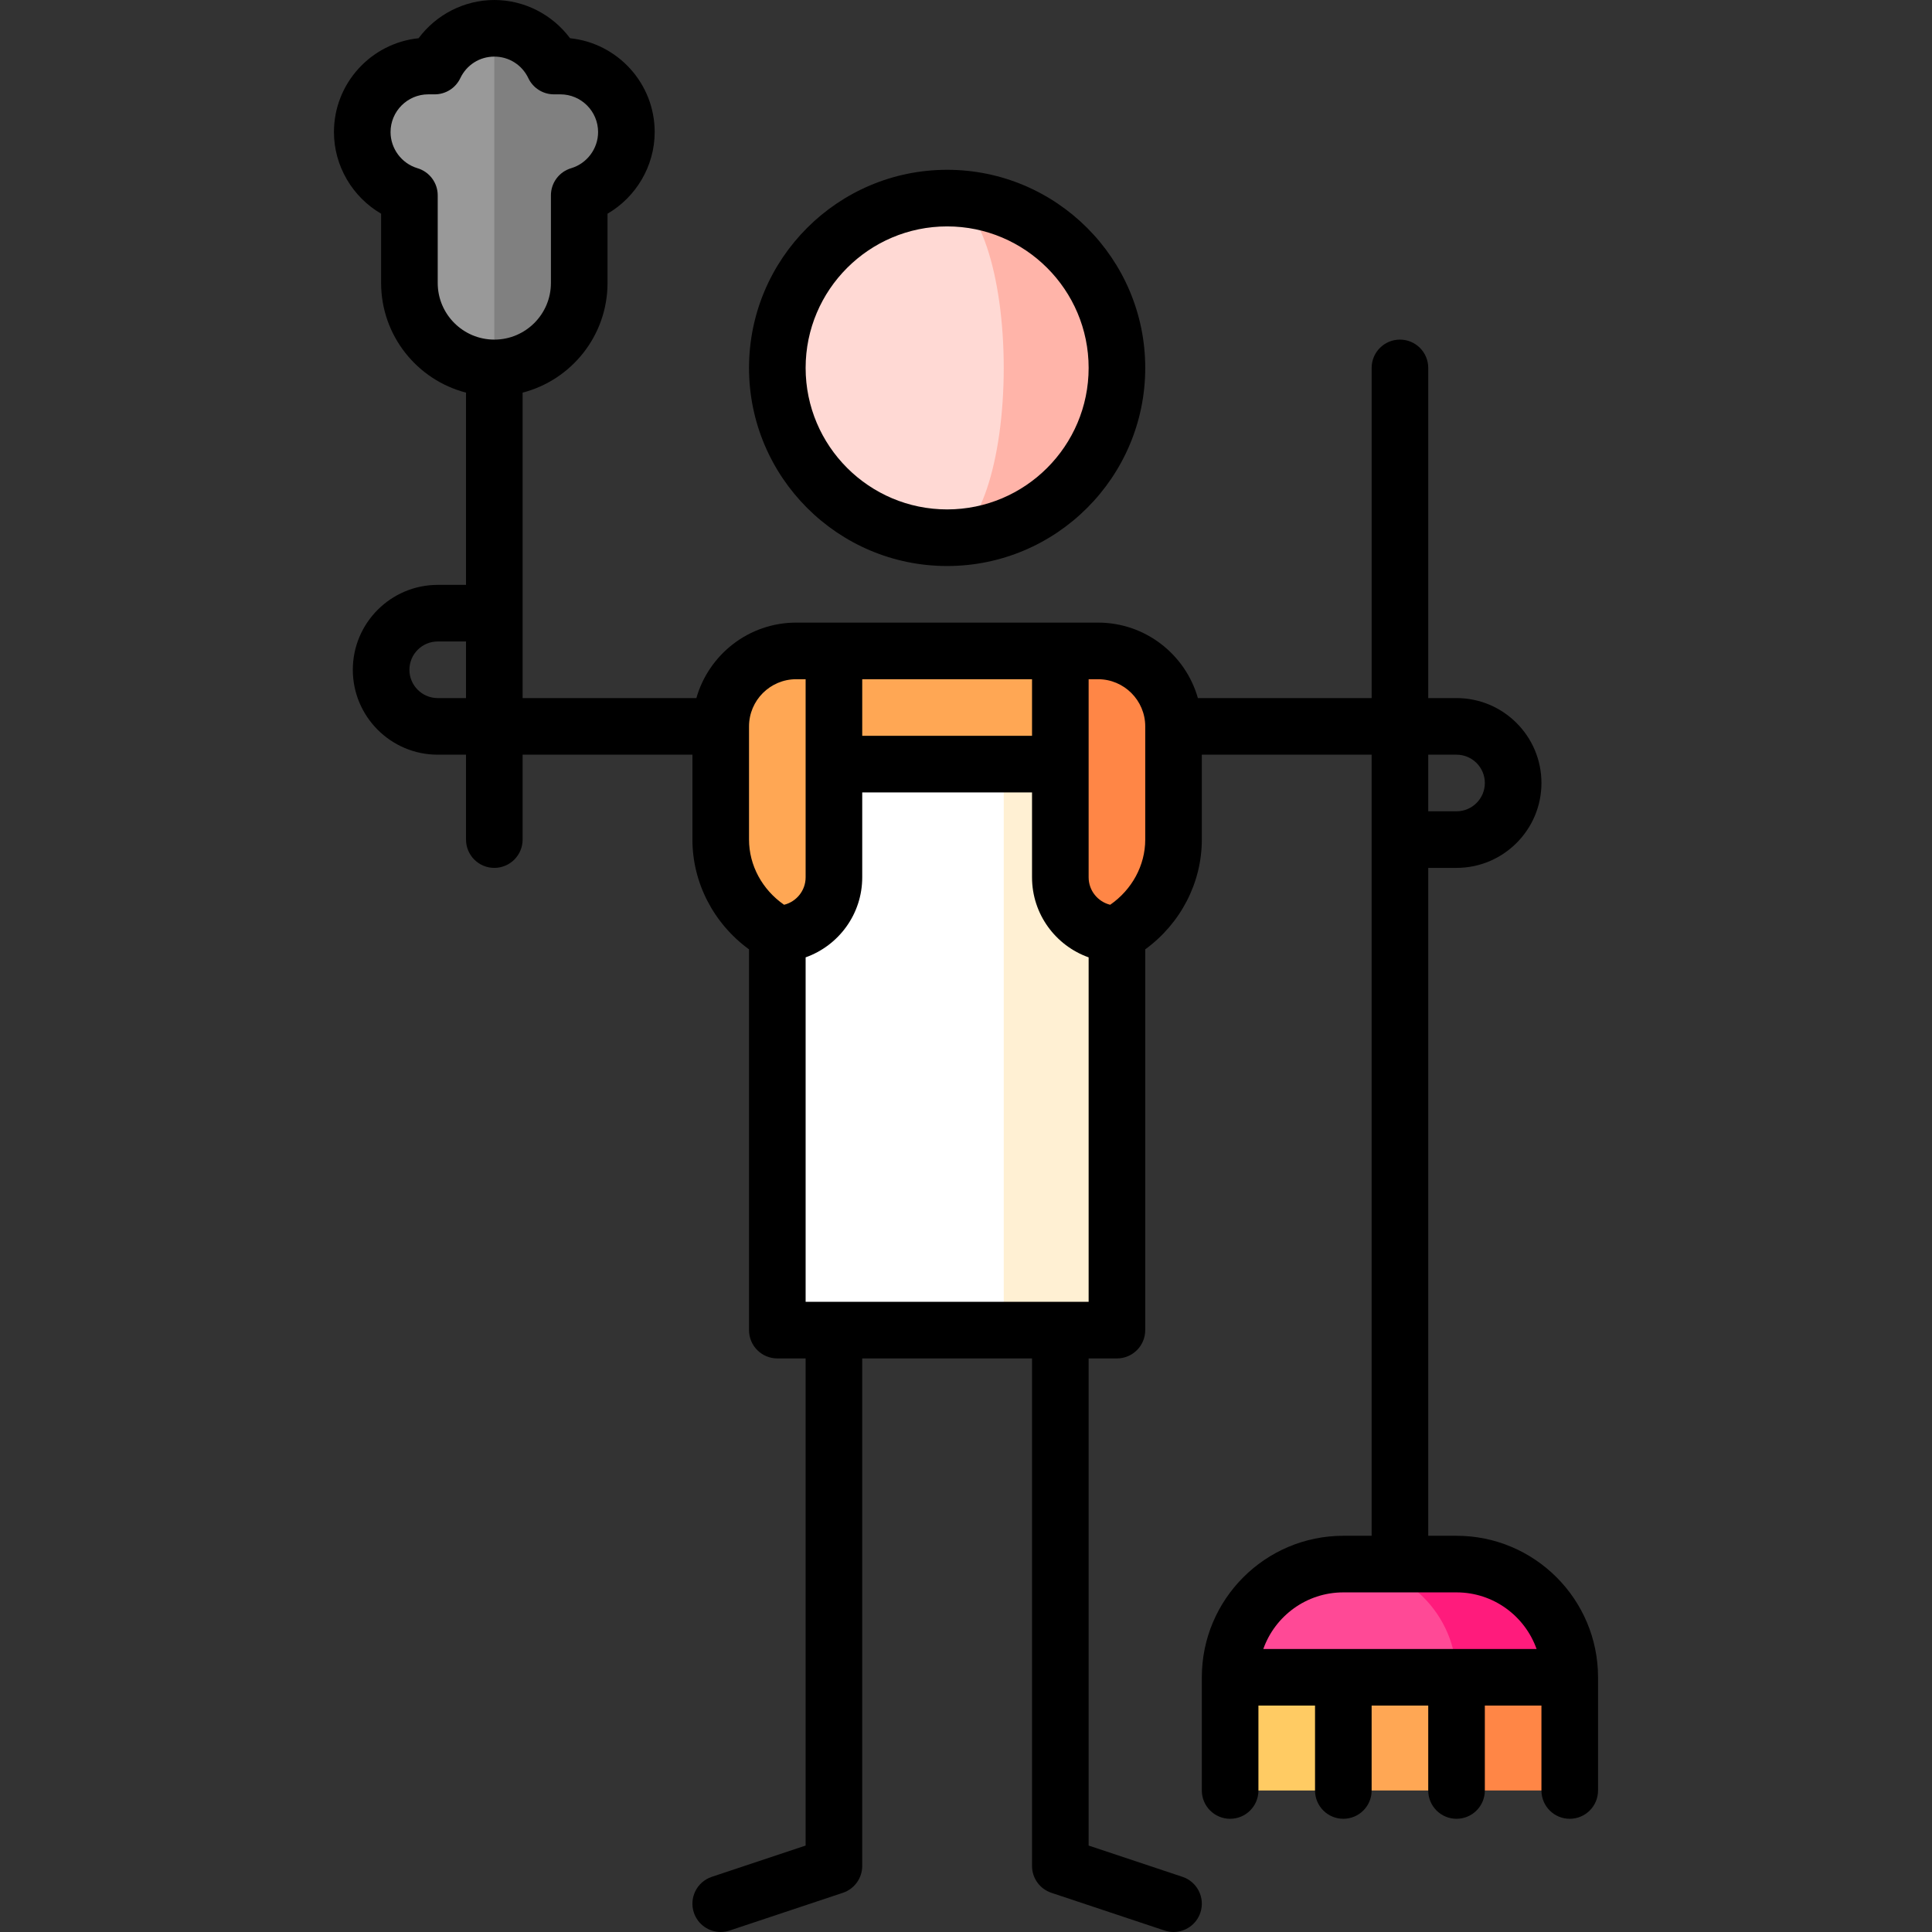 <svg id="Capa_1" enable-background="new 0 0 512.002 512.002" height="512" viewBox="0 0 512.002 512.002" width="512" xmlns="http://www.w3.org/2000/svg"><rect x="0" y="0" width="512.002" height="512.002" fill="#333333" stroke="none"/><g><path d="m148.501 17.5h-1.707c-2.811-5.907-8.816-10-15.793-10l-10 44.266 10 45.734c12.426 0 22.5-10.074 22.5-22.5v-23.234c7.227-2.152 12.5-8.839 12.5-16.766 0-9.665-7.835-17.5-17.5-17.5z" fill="#808080"/><path d="m115.208 17.5h-1.707c-9.665 0-17.5 7.835-17.5 17.5 0 7.926 5.273 14.613 12.5 16.766v23.234c0 12.426 10.074 22.5 22.5 22.5v-90c-6.977 0-12.982 4.093-15.793 10z" fill="#999"/><path d="m386.001 414.5h-30v45l60-15c0-16.569-13.431-30-30-30z" fill="#ff1b7c"/><path d="m356.001 414.5c-16.569 0-30 13.431-30 30l30 15 30-15c0-16.569-13.431-30-30-30z" fill="#ff4996"/><path d="m416.001 444.5h-30l-20 15 20 15h30z" fill="#ff8646"/><path d="m386.001 444.5h-30l-20 15 20 15h30z" fill="#ffa754"/><path d="m326.001 444.5h30v30h-30z" fill="#ffcb63"/><path d="m266.001 182.5-30 85 30 85h30v-170z" fill="#fff0d3"/><path d="m206.001 182.5h60v170h-60z" fill="#fff"/><path d="m281.001 172.5h-70c-11.046 0-20 8.954-20 20v30c0 10.685 6.036 20.007 15 25 8.284 0 15-6.716 15-15v-30h75z" fill="#ffa754"/><path d="m291.001 172.5h-10v60c0 8.284 6.716 15 15 15 8.964-4.993 15-14.315 15-25v-30c0-11.046-8.955-20-20-20z" fill="#ff8646"/><path d="m251.001 52.5v90c24.853 0 45-20.147 45-45s-20.147-45-45-45z" fill="#ffb4a9"/><path d="m266.001 97.5c0-24.853-6.716-45-15-45-24.853 0-45 20.147-45 45s20.147 45 45 45c8.284 0 15-20.147 15-45z" fill="#ffd9d4"/><path d="m386.001 407h-7.5v-177h7.5c12.406 0 22.5-10.094 22.5-22.5s-10.094-22.5-22.5-22.5h-7.5v-87.5c0-4.143-3.357-7.5-7.5-7.5s-7.5 3.357-7.5 7.5v87.5h-46.048c-3.274-11.528-13.889-20-26.452-20h-80c-12.563 0-23.178 8.472-26.452 20h-46.048v-80.949c12.925-3.339 22.5-15.098 22.5-29.051v-18.366c7.568-4.404 12.5-12.643 12.5-21.634 0-12.918-9.848-23.578-22.431-24.869-4.664-6.272-12.117-10.131-20.069-10.131s-15.405 3.86-20.069 10.131c-12.582 1.291-22.431 11.951-22.431 24.869 0 8.991 4.932 17.229 12.5 21.634v18.366c0 13.953 9.575 25.712 22.5 29.051v50.949h-7.5c-12.407 0-22.5 10.094-22.5 22.5s10.093 22.5 22.5 22.5h7.5v22.5c0 4.143 3.358 7.5 7.5 7.5s7.5-3.357 7.5-7.5v-22.5h45v22.5c0 11.485 5.65 22.271 15 29.09v100.91c0 4.143 3.358 7.5 7.5 7.5h7.5v129.095l-24.872 8.29c-3.93 1.31-6.053 5.558-4.744 9.487 1.048 3.143 3.974 5.13 7.114 5.13.786 0 1.586-.125 2.373-.387l30-10c3.063-1.021 5.128-3.887 5.128-7.115v-134.5h45v134.5c0 3.229 2.065 6.095 5.128 7.115l30 10c.787.262 1.587.387 2.373.387 3.141 0 6.066-1.987 7.114-5.13 1.31-3.93-.814-8.178-4.743-9.487l-24.872-8.29v-129.095h7.5c4.143 0 7.5-3.357 7.5-7.5v-100.91c9.35-6.819 15-17.604 15-29.09v-22.5h45v207h-7.5c-20.678 0-37.5 16.822-37.5 37.5v30c0 4.143 3.357 7.5 7.5 7.5s7.5-3.357 7.5-7.5v-22.5h15v22.5c0 4.143 3.357 7.5 7.5 7.5s7.5-3.357 7.5-7.5v-22.5h15v22.5c0 4.143 3.357 7.5 7.5 7.5s7.5-3.357 7.5-7.5v-22.5h15v22.5c0 4.143 3.357 7.5 7.5 7.5s7.5-3.357 7.5-7.5v-30c.001-20.678-16.821-37.5-37.499-37.5zm-270-332v-23.234c0-3.317-2.18-6.241-5.359-7.188-4.204-1.252-7.141-5.19-7.141-9.577 0-5.514 4.486-10 10-10h1.707c2.894 0 5.529-1.665 6.772-4.277 1.679-3.53 5.136-5.723 9.021-5.723s7.341 2.192 9.021 5.723c1.244 2.613 3.879 4.277 6.772 4.277h1.707c5.514 0 10 4.486 10 10 0 4.387-2.937 8.325-7.141 9.577-3.18.947-5.359 3.871-5.359 7.188v23.234c0 8.271-6.729 15-15 15s-15-6.729-15-15zm0 110c-4.136 0-7.5-3.364-7.5-7.5s3.364-7.5 7.5-7.5h7.5v15zm157.5 10h-45v-15h45zm-75 27.5v-30c0-6.893 5.607-12.5 12.5-12.5h2.5v52.5c0 3.518-2.438 6.47-5.711 7.275-5.774-3.998-9.289-10.436-9.289-17.275zm15 122.5v-91.29c8.729-3.096 15-11.433 15-21.21v-22.5h45v22.5c0 9.777 6.271 18.114 15 21.21v91.29zm90-122.5c0 6.84-3.515 13.277-9.288 17.275-3.273-.805-5.712-3.757-5.712-7.275v-52.5h2.5c6.893 0 12.5 5.607 12.5 12.5zm82.5-22.5c4.136 0 7.5 3.364 7.5 7.5s-3.364 7.5-7.5 7.5h-7.5v-15zm-30 222h30c9.777 0 18.114 6.271 21.21 15h-72.42c3.096-8.729 11.433-15 21.21-15z"/><path d="m251.001 150c28.948 0 52.5-23.552 52.5-52.5s-23.552-52.5-52.5-52.5c-28.949 0-52.5 23.552-52.5 52.5s23.551 52.5 52.5 52.5zm0-90c20.678 0 37.5 16.822 37.5 37.5s-16.822 37.5-37.5 37.5-37.5-16.822-37.5-37.5 16.822-37.5 37.5-37.5z"/></g></svg>